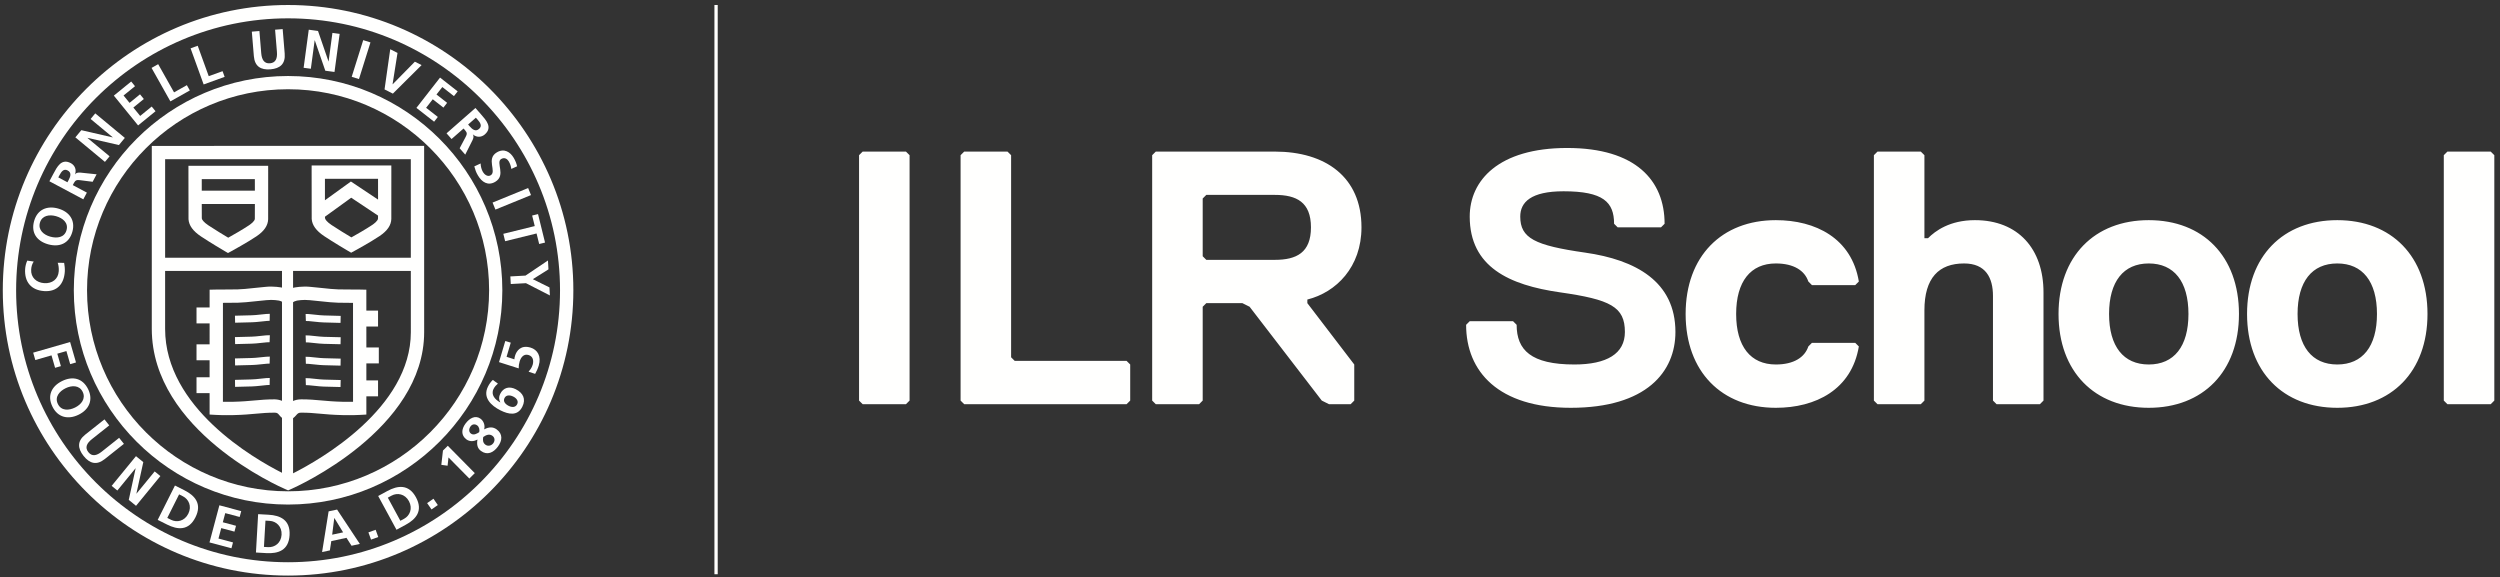 <?xml version="1.0" encoding="UTF-8"?>
<svg width="381px" height="88px" viewBox="0 0 381 88" version="1.1" xmlns="http://www.w3.org/2000/svg" xmlns:xlink="http://www.w3.org/1999/xlink">
    <rect x="0" y="0" width="381" height="88" fill="#333333" stroke="none"/>
    <!-- Generator: Sketch 51.2 (57519) - http://www.bohemiancoding.com/sketch -->
    <title>ILR_Cornell_Lockup_White</title>
    <desc>Created with Sketch.</desc>
    <defs></defs>
    <g id="ILR_Cornell_Lockup_White" stroke="none" stroke-width="1" fill="none" fill-rule="evenodd">
        <path d="M109.129,0.761 L109.129,87.514" id="Stroke-3" stroke="#FFFFFE" stroke-width="0.5"></path>
        <path d="M43.901,0.763 C19.928,0.763 0.425,20.265 0.425,44.238 C0.425,68.212 19.928,87.717 43.901,87.717 C67.875,87.717 87.379,68.212 87.379,44.238 C87.379,20.265 67.875,0.763 43.901,0.763 M43.901,85.685 C21.049,85.685 2.457,67.092 2.457,44.238 C2.457,21.386 21.049,2.794 43.901,2.794 C66.755,2.794 85.348,21.386 85.348,44.238 C85.348,67.092 66.755,85.685 43.901,85.685" id="Fill-4" fill="#FFFFFE"></path>
        <path d="M43.901,11.584 C25.895,11.584 11.249,26.232 11.249,44.237 C11.249,62.244 25.895,76.894 43.901,76.894 C61.908,76.894 76.556,62.244 76.556,44.237 C76.556,26.232 61.908,11.584 43.901,11.584 M43.901,74.876 C27.008,74.876 13.265,61.132 13.265,44.237 C13.265,27.345 27.008,13.601 43.901,13.601 C60.795,13.601 74.54,27.345 74.54,44.237 C74.54,61.132 60.795,74.876 43.901,74.876" id="Fill-5" fill="#FFFFFE"></path>
        <path d="M23.134,22.236 L23.132,50.117 C23.132,65.638 42.677,74.202 43.509,74.559 L43.915,74.734 L44.317,74.556 C45.147,74.193 64.642,65.49 64.642,50.61 L64.638,22.232 L23.134,22.236 Z M62.608,24.262 L62.61,39.279 L25.164,39.279 L25.166,24.267 L62.608,24.262 Z M42.975,61.087 C42.667,60.964 42.304,60.871 41.848,60.86 C40.651,60.86 39.755,60.942 38.81,61.027 C37.88,61.112 36.918,61.199 35.505,61.233 C34.924,61.246 34.395,61.243 33.973,61.235 L33.976,46.153 L34.003,46.153 C34.6,46.154 35.333,46.154 36.255,46.134 C37.034,46.115 37.884,46.024 38.871,45.919 C39.403,45.861 39.975,45.8 40.612,45.743 C41.599,45.633 42.514,45.81 42.516,45.81 C42.714,45.857 42.856,45.919 42.975,45.98 L42.975,61.087 Z M44.664,46.054 C44.769,45.98 44.942,45.885 45.235,45.817 C45.244,45.816 46.167,45.633 47.188,45.745 C47.806,45.8 48.38,45.861 48.914,45.92 C49.897,46.024 50.746,46.115 51.519,46.134 C52.249,46.15 52.86,46.154 53.381,46.154 C53.528,46.154 53.656,46.153 53.8,46.153 L53.804,61.235 C53.382,61.243 52.851,61.245 52.271,61.233 C50.859,61.199 49.897,61.112 48.966,61.027 C48.021,60.942 47.126,60.86 45.932,60.86 C45.412,60.859 44.998,60.963 44.664,61.112 L44.664,46.054 Z M25.163,50.117 L25.164,41.288 L42.975,41.288 L42.975,43.835 C42.967,43.832 42.962,43.83 42.956,43.828 C42.906,43.817 41.714,43.574 40.408,43.723 C39.78,43.778 39.198,43.841 38.655,43.899 C37.714,44.001 36.901,44.087 36.208,44.103 C35.307,44.126 34.593,44.123 34.004,44.123 C33.59,44.121 33.243,44.121 32.938,44.128 L31.945,44.151 L31.945,46.857 L29.949,46.857 L29.949,49.285 L31.945,49.285 L31.944,52.473 L29.949,52.473 L29.949,54.903 L31.944,54.903 L31.943,57.497 L29.949,57.497 L29.949,59.918 L31.943,59.918 L31.943,63.177 L32.901,63.232 C32.949,63.235 34.083,63.296 35.552,63.262 C37.034,63.228 38.075,63.133 38.995,63.049 C39.932,62.964 40.744,62.89 41.848,62.89 C42.214,62.891 42.333,62.977 42.563,63.262 C42.658,63.38 42.795,63.54 42.975,63.683 L42.975,72.054 C38.635,69.86 25.163,62.089 25.163,50.117 Z M44.664,72.135 L44.664,63.735 C44.862,63.592 45.012,63.423 45.123,63.296 C45.365,63.018 45.476,62.891 45.873,62.89 C47.007,62.882 47.83,62.964 48.783,63.049 C49.702,63.133 50.744,63.228 52.224,63.262 C53.694,63.296 54.827,63.235 54.875,63.232 L55.834,63.178 L55.834,60.4 L57.614,60.4 L57.614,57.973 L55.833,57.973 L55.833,55.38 L57.732,55.38 L57.732,52.951 L55.833,52.951 L55.832,49.761 L57.614,49.761 L57.614,47.338 L55.832,47.338 L55.831,44.151 L54.839,44.128 C54.533,44.121 54.183,44.121 53.771,44.123 C53.186,44.122 52.468,44.126 51.568,44.103 C50.878,44.087 50.068,44.001 49.13,43.899 C48.585,43.841 48,43.779 47.392,43.725 C46.057,43.573 44.872,43.818 44.797,43.835 C44.75,43.845 44.711,43.861 44.664,43.873 L44.664,41.288 L62.61,41.288 L62.612,50.61 C62.612,62.189 48.802,70.042 44.664,72.135 Z" id="Fill-6" fill="#FFFFFE"></path>
        <path d="M30.615,36.021 C32.039,36.975 34.162,38.219 34.252,38.273 L34.746,38.562 L35.25,38.288 C35.346,38.234 37.639,36.983 39.075,36.022 C40.252,35.233 40.837,34.378 40.866,33.411 C40.879,33.258 40.88,30.858 40.87,26.277 L40.867,25.265 L28.718,25.265 L28.718,26.278 C28.714,30.857 28.716,33.253 28.729,33.415 C28.795,34.363 29.412,35.216 30.615,36.021 M38.837,33.346 C38.827,33.707 38.211,34.156 37.946,34.335 C36.977,34.983 35.536,35.805 34.782,36.226 C34.063,35.798 32.714,34.983 31.745,34.334 C31.036,33.859 30.769,33.476 30.755,33.279 C30.751,33.156 30.749,32.27 30.748,31.092 L38.844,31.092 C38.844,32.28 38.842,33.188 38.837,33.346 M38.84,27.295 C38.841,27.867 38.842,28.467 38.843,29.062 L30.747,29.062 C30.748,28.468 30.748,27.868 30.748,27.295 L38.84,27.295" id="Fill-7" fill="#FFFFFE"></path>
        <path d="M49.389,35.974 C50.811,36.927 52.932,38.17 53.021,38.223 L53.516,38.513 L54.019,38.238 C54.117,38.187 56.412,36.937 57.849,35.974 C59.029,35.183 59.614,34.326 59.637,33.363 C59.65,33.212 59.651,30.811 59.641,26.229 L59.639,25.215 L47.494,25.215 L47.492,26.23 C47.486,30.812 47.489,33.212 47.503,33.368 C47.568,34.314 48.185,35.167 49.389,35.974 M56.718,34.287 C55.75,34.937 54.307,35.756 53.552,36.177 C52.836,35.75 51.488,34.937 50.52,34.288 C49.81,33.811 49.543,33.426 49.527,33.23 C49.526,33.198 49.525,33.123 49.525,33.011 L49.53,33.02 L53.525,30.132 L57.614,32.857 C57.612,33.073 57.611,33.245 57.609,33.299 C57.599,33.658 56.983,34.109 56.718,34.287 M49.521,27.247 L57.613,27.247 C57.615,28.284 57.617,29.413 57.617,30.42 L53.478,27.661 L49.52,30.522 C49.519,29.494 49.52,28.322 49.521,27.247" id="Fill-8" fill="#FFFFFE"></path>
        <path d="M47.062,48.935 L47.926,49.023 C48.465,49.082 48.931,49.13 49.339,49.139 L51.896,49.209 L51.921,48.142 L49.366,48.072 C48.982,48.064 48.546,48.017 48.041,47.962 L47.17,47.873 C46.961,47.85 46.76,47.844 46.576,47.853 L46.614,48.92 C46.749,48.915 46.897,48.917 47.062,48.935" id="Fill-9" fill="#FFFFFE"></path>
        <path d="M47.063,52.194 C47.38,52.223 47.674,52.255 47.948,52.284 C48.478,52.341 48.937,52.389 49.342,52.399 L51.898,52.462 L51.92,51.395 L49.366,51.332 C48.988,51.323 48.558,51.276 48.061,51.222 C47.782,51.193 47.482,51.16 47.168,51.132 C46.96,51.11 46.755,51.104 46.576,51.11 L46.613,52.177 C46.751,52.17 46.899,52.177 47.063,52.194" id="Fill-10" fill="#FFFFFE"></path>
        <path d="M47.064,55.455 C47.389,55.483 47.691,55.516 47.972,55.546 C48.494,55.601 48.946,55.649 49.34,55.655 L50.687,55.691 C51.214,55.706 51.693,55.719 51.9,55.722 L51.917,54.655 C51.712,54.651 51.238,54.638 50.717,54.624 L49.363,54.588 C48.993,54.581 48.572,54.535 48.086,54.484 C47.798,54.453 47.491,54.42 47.168,54.392 C46.959,54.371 46.754,54.363 46.576,54.37 L46.614,55.437 C46.748,55.43 46.899,55.436 47.064,55.455" id="Fill-11" fill="#FFFFFE"></path>
        <path d="M47.062,58.712 L47.933,58.799 C48.47,58.858 48.933,58.906 49.339,58.916 L51.897,58.983 L51.92,57.916 L49.366,57.849 C48.985,57.839 48.55,57.793 48.049,57.738 C47.772,57.71 47.477,57.677 47.168,57.65 C46.959,57.628 46.754,57.624 46.576,57.628 L46.614,58.694 C46.751,58.687 46.898,58.693 47.062,58.712" id="Fill-12" fill="#FFFFFE"></path>
        <path d="M38.386,49.115 C38.8,49.107 39.272,49.058 39.82,48.999 L40.679,48.911 C40.825,48.894 40.969,48.894 41.095,48.892 L41.114,47.825 C40.944,47.822 40.751,47.828 40.568,47.85 L39.707,47.937 C39.194,47.992 38.753,48.04 38.362,48.048 C37.557,48.07 36.197,48.106 35.807,48.114 L35.831,49.181 C36.22,49.173 37.586,49.137 38.386,49.115" id="Fill-13" fill="#FFFFFE"></path>
        <path d="M39.692,51.194 C39.185,51.25 38.749,51.298 38.363,51.306 L35.806,51.374 L35.832,52.441 L38.388,52.374 C38.798,52.364 39.266,52.315 39.807,52.256 L40.663,52.169 C40.808,52.155 40.952,52.148 41.086,52.155 L41.125,51.088 C40.952,51.082 40.764,51.088 40.567,51.105 L39.692,51.194" id="Fill-14" fill="#FFFFFE"></path>
        <path d="M39.654,54.457 C39.165,54.509 38.742,54.555 38.362,54.56 C37.559,54.583 36.2,54.621 35.811,54.626 L35.827,55.693 C36.217,55.688 37.584,55.65 38.383,55.627 C38.785,55.622 39.241,55.574 39.767,55.519 C40.045,55.489 40.342,55.458 40.676,55.429 C40.823,55.412 40.964,55.411 41.092,55.412 L41.118,54.345 C40.946,54.337 40.753,54.345 40.571,54.366 C40.243,54.395 39.938,54.427 39.654,54.457" id="Fill-15" fill="#FFFFFE"></path>
        <path d="M39.694,57.712 C39.187,57.766 38.749,57.815 38.362,57.823 L37.814,57.839 C37.045,57.86 36.121,57.885 35.811,57.891 L35.827,58.958 C36.137,58.954 37.069,58.927 37.842,58.905 L38.388,58.891 C38.798,58.881 39.267,58.832 39.809,58.774 L40.678,58.684 C40.821,58.667 40.962,58.669 41.092,58.668 L41.112,57.601 C40.937,57.597 40.747,57.601 40.568,57.622 L39.694,57.712" id="Fill-16" fill="#FFFFFE"></path>
        <path d="M9.877,41.385 C9.905,40.947 9.849,40.488 9.775,40.059 L8.791,40.05 C8.916,40.33 8.984,40.873 8.954,41.327 C8.877,42.554 7.938,43.229 6.748,43.153 C5.548,43.077 4.675,42.276 4.75,41.088 C4.775,40.674 4.859,40.283 5.139,39.86 L4.155,39.716 C3.962,40.127 3.855,40.625 3.83,41.006 C3.709,42.961 4.753,44.238 6.755,44.364 C8.731,44.488 9.759,43.251 9.877,41.385" id="Fill-17" fill="#FFFFFE"></path>
        <path d="M7.323,37.229 C9.05,37.718 10.518,37.119 11.024,35.336 C11.524,33.581 10.573,32.264 8.87,31.783 C7.166,31.299 5.694,31.937 5.201,33.68 C4.697,35.45 5.594,36.737 7.323,37.229 M6.086,33.934 C6.4,32.827 7.546,32.661 8.54,32.945 C9.556,33.232 10.461,33.947 10.137,35.084 C9.813,36.223 8.669,36.353 7.652,36.063 C6.66,35.783 5.771,35.039 6.086,33.934" id="Fill-18" fill="#FFFFFE"></path>
        <path d="M13.24,29.354 L11.092,28.21 L11.267,27.879 C11.497,27.45 11.713,27.398 12.177,27.457 L14.119,27.704 L14.724,26.564 L12.268,26.307 C11.984,26.286 11.617,26.296 11.446,26.564 L11.432,26.554 C11.69,25.858 11.4,25.187 10.794,24.864 C9.355,24.098 8.697,25.426 8.116,26.522 L7.528,27.624 L12.695,30.378 L13.24,29.354 Z M10.458,27.44 L10.277,27.777 L8.884,27.034 L9.064,26.699 C9.336,26.189 9.692,25.646 10.315,25.977 C10.959,26.319 10.726,26.937 10.458,27.44 Z" id="Fill-19" fill="#FFFFFE"></path>
        <polyline id="Fill-20" fill="#FFFFFE" points="16.701 23.82 13.33 21.023 13.339 21.01 18.122 22.105 19.025 21.017 14.516 17.278 13.81 18.133 17.181 20.927 17.169 20.94 12.394 19.839 11.484 20.934 15.992 24.671 16.701 23.82"></polyline>
        <polyline id="Fill-21" fill="#FFFFFE" points="23.702 16.952 23.12 16.237 21.363 17.668 20.323 16.392 21.921 15.089 21.339 14.374 19.741 15.677 18.829 14.556 20.576 13.138 19.993 12.422 17.35 14.573 21.046 19.115 23.702 16.952"></polyline>
        <polyline id="Fill-22" fill="#FFFFFE" points="28.931 13.784 28.479 12.978 26.526 14.077 24.106 9.779 23.096 10.35 25.966 15.45 28.931 13.784"></polyline>
        <polyline id="Fill-23" fill="#FFFFFE" points="34.235 11.714 33.919 10.848 31.811 11.608 30.132 6.972 29.044 7.367 31.036 12.872 34.235 11.714"></polyline>
        <path d="M41.22,10.566 C42.697,10.442 43.518,9.727 43.387,8.163 L43.079,4.433 L41.923,4.526 L42.203,7.901 C42.286,8.894 42.026,9.574 41.147,9.646 C40.262,9.72 39.893,9.09 39.811,8.099 L39.534,4.727 L38.378,4.823 L38.687,8.554 C38.817,10.117 39.747,10.689 41.22,10.566" id="Fill-24" fill="#FFFFFE"></path>
        <polyline id="Fill-25" fill="#FFFFFE" points="47.956 6.141 47.973 6.142 49.576 10.778 50.978 10.966 51.761 5.164 50.661 5.014 50.078 9.357 50.06 9.354 48.465 4.719 47.054 4.527 46.273 10.332 47.373 10.478 47.956 6.141"></polyline>
        <polyline id="Fill-26" fill="#FFFFFE" points="56.459 6.464 55.354 6.117 53.601 11.704 54.706 12.052 56.459 6.464"></polyline>
        <polyline id="Fill-27" fill="#FFFFFE" points="64.251 9.919 63.225 9.402 59.843 12.843 59.828 12.836 60.581 8.065 59.472 7.504 58.604 13.627 59.873 14.269 64.251 9.919"></polyline>
        <polyline id="Fill-28" fill="#FFFFFE" points="66.159 18.55 66.725 17.823 64.938 16.426 65.953 15.129 67.576 16.399 68.142 15.671 66.521 14.402 67.411 13.266 69.182 14.65 69.749 13.926 67.063 11.824 63.461 16.44 66.159 18.55"></polyline>
        <path d="M68.817,21.189 L70.647,19.586 L70.891,19.867 C71.215,20.232 71.185,20.454 70.966,20.866 L70.05,22.595 L70.902,23.566 L72.013,21.358 C72.132,21.101 72.251,20.753 72.061,20.5 L72.075,20.491 C72.637,20.975 73.366,20.942 73.884,20.49 C75.106,19.414 74.099,18.329 73.28,17.395 L72.456,16.457 L68.052,20.319 L68.817,21.189 Z M72.524,17.937 L72.776,18.223 C73.158,18.658 73.541,19.183 73.01,19.646 C72.463,20.128 71.966,19.692 71.59,19.263 L71.34,18.977 L72.524,17.937 Z" id="Fill-29" fill="#FFFFFE"></path>
        <path d="M73.602,26.22 C73.374,25.829 73.263,25.365 73.248,24.911 L72.284,25.358 C72.452,25.92 72.522,26.206 72.844,26.749 C73.436,27.751 74.367,28.366 75.47,27.712 C77.161,26.712 75.502,24.751 76.378,24.233 C76.926,23.912 77.338,24.261 77.541,24.603 C77.748,24.952 77.873,25.348 77.922,25.743 L78.806,25.343 C78.714,24.908 78.536,24.475 78.285,24.048 C77.766,23.173 76.844,22.555 75.718,23.221 C74.048,24.208 75.738,26.15 74.774,26.718 C74.319,26.989 73.829,26.6 73.602,26.22" id="Fill-30" fill="#FFFFFE"></path>
        <polyline id="Fill-31" fill="#FFFFFE" points="75.503 31.942 80.927 29.73 80.488 28.657 75.067 30.871 75.503 31.942"></polyline>
        <polyline id="Fill-32" fill="#FFFFFE" points="76.706 35.633 76.982 36.759 81.772 35.579 82.169 37.187 83.064 36.968 81.996 32.628 81.098 32.847 81.496 34.454 76.706 35.633"></polyline>
        <polyline id="Fill-33" fill="#FFFFFE" points="77.779 42.128 77.841 43.284 80.156 43.157 83.804 45.027 83.738 43.802 81.205 42.548 83.586 41.05 83.508 39.696 80.09 41.999 77.779 42.128"></polyline>
        <polyline id="Fill-34" fill="#FFFFFE" points="8.395 56.055 9.28 55.798 8.735 53.903 10.12 53.502 10.696 55.496 11.582 55.238 10.685 52.122 5.056 53.745 5.381 54.87 7.849 54.157 8.395 56.055"></polyline>
        <path d="M13.428,59.304 C12.608,57.641 11.079,57.276 9.466,58.068 C7.855,58.857 7.166,60.297 7.993,61.974 C8.809,63.634 10.398,63.984 11.984,63.2 C13.578,62.422 14.237,60.949 13.428,59.304 M11.447,62.105 C10.499,62.573 9.348,62.646 8.82,61.568 C8.294,60.495 9.053,59.63 10.003,59.163 C10.93,58.712 12.089,58.672 12.599,59.714 C13.112,60.755 12.375,61.651 11.447,62.105" id="Fill-35" fill="#FFFFFE"></path>
        <path d="M18.156,66.725 L15.509,68.829 C14.728,69.452 14.018,69.61 13.464,68.906 C12.906,68.207 13.219,67.549 14.003,66.93 L16.649,64.829 L15.92,63.914 L12.989,66.236 C11.762,67.212 11.807,68.313 12.738,69.485 C13.671,70.655 14.728,70.945 15.956,69.969 L18.886,67.643 L18.156,66.725" id="Fill-36" fill="#FFFFFE"></path>
        <polyline id="Fill-37" fill="#FFFFFE" points="23.572 71.846 20.798 75.234 20.787 75.224 21.839 70.428 20.723 69.519 17.015 74.047 17.883 74.755 20.654 71.368 20.669 71.377 19.624 76.182 20.731 77.087 24.441 72.554 23.572 71.846"></polyline>
        <path d="M28.091,74.711 L26.663,73.994 L24.034,79.23 L25.461,79.943 C27.058,80.746 28.744,80.919 29.786,78.841 C30.832,76.763 29.687,75.514 28.091,74.711 M28.696,78.292 C28.122,79.433 26.952,79.66 26.078,79.223 L25.494,78.93 L27.295,75.343 L27.878,75.636 C28.753,76.077 29.267,77.155 28.696,78.292" id="Fill-38" fill="#FFFFFE"></path>
        <polyline id="Fill-39" fill="#FFFFFE" points="31.926 82.665 35.272 83.557 35.509 82.665 33.296 82.074 33.717 80.484 35.731 81.02 35.968 80.13 33.958 79.594 34.328 78.2 36.525 78.787 36.762 77.897 33.434 77.006 31.926 82.665"></polyline>
        <path d="M40.933,78.446 L39.339,78.356 L39.007,84.203 L40.6,84.295 C42.386,84.395 43.997,83.88 44.132,81.56 C44.263,79.239 42.718,78.546 40.933,78.446 M40.877,83.385 L40.225,83.35 L40.456,79.344 L41.106,79.38 C42.082,79.437 42.983,80.218 42.913,81.49 C42.839,82.764 41.855,83.441 40.877,83.385" id="Fill-40" fill="#FFFFFE"></path>
        <path d="M50.081,77.932 L49.087,84.134 L50.271,83.88 L50.489,82.464 L52.803,81.963 L53.574,83.172 L54.842,82.897 L51.371,77.656 L50.081,77.932 Z M50.623,81.487 L50.941,78.949 L50.957,78.947 L52.29,81.131 L50.623,81.487 Z" id="Fill-41" fill="#FFFFFE"></path>
        <polyline id="Fill-42" fill="#FFFFFE" points="56.146 81.136 56.548 82.239 57.646 81.841 57.247 80.738 56.146 81.136"></polyline>
        <path d="M59.038,74.829 L57.634,75.589 L60.424,80.735 L61.829,79.975 C63.401,79.123 64.505,77.841 63.397,75.797 C62.29,73.753 60.611,73.972 59.038,74.829 M61.589,79.06 L61.015,79.367 L59.103,75.844 L59.675,75.534 C60.538,75.064 61.715,75.255 62.323,76.378 C62.929,77.501 62.448,78.59 61.589,79.06" id="Fill-43" fill="#FFFFFE"></path>
        <polyline id="Fill-44" fill="#FFFFFE" points="65.093 76.674 65.765 77.64 66.725 76.971 66.056 76.004 65.093 76.674"></polyline>
        <polyline id="Fill-45" fill="#FFFFFE" points="67.508 68.663 67.258 70.843 68.212 70.975 68.35 69.713 71.526 72.93 72.359 72.106 68.245 67.936 67.508 68.663"></polyline>
        <path d="M75.698,65.445 C75.159,65.047 74.544,65.03 73.797,65.434 L73.79,65.428 C73.964,64.757 73.665,64.132 73.238,63.815 C72.45,63.234 71.556,63.725 70.944,64.552 C70.313,65.406 70.24,66.339 71.082,66.964 C71.576,67.325 72.193,67.303 72.752,66.988 L72.765,67 C72.626,67.767 72.77,68.335 73.297,68.721 C74.254,69.433 75.199,68.984 75.876,68.071 C76.563,67.142 76.65,66.148 75.698,65.445 M73.03,65.865 C72.672,66.097 72.18,66.38 71.773,66.081 C71.396,65.802 71.462,65.32 71.714,64.978 C71.977,64.621 72.384,64.577 72.735,64.84 C73.025,65.052 73.13,65.533 73.03,65.865 M75.172,67.552 C74.896,67.927 74.371,68.06 73.977,67.771 C73.58,67.474 73.559,67.054 73.644,66.598 C74.061,66.305 74.578,66.072 75.044,66.415 C75.433,66.705 75.454,67.175 75.172,67.552" id="Fill-46" fill="#FFFFFE"></path>
        <path d="M78.584,59.31 C77.616,58.829 76.716,59.053 76.224,60.04 C76.005,60.482 76.007,60.885 76.246,61.311 L76.223,61.322 C75.457,60.899 74.77,60.17 75.219,59.268 C75.396,58.915 75.628,58.681 75.884,58.462 L75.104,57.901 C74.797,58.197 74.558,58.529 74.37,58.909 C73.525,60.598 74.857,61.834 76.279,62.543 C77.507,63.159 78.877,63.439 79.603,61.986 C80.192,60.806 79.718,59.879 78.584,59.31 M78.819,61.596 C78.563,62.113 78.023,62.105 77.529,61.859 C77.002,61.596 76.633,61.168 76.888,60.662 C77.14,60.159 77.714,60.186 78.227,60.441 C78.693,60.673 79.064,61.112 78.819,61.596" id="Fill-47" fill="#FFFFFE"></path>
        <path d="M80.849,52.971 C79.395,52.537 78.721,53.444 78.488,54.232 C78.422,54.445 78.402,54.622 78.39,54.76 L77.2,54.378 L77.84,52.219 L77.005,51.973 L76.048,55.188 L79.047,56.143 C79.042,55.781 79.089,55.438 79.192,55.094 C79.384,54.453 79.822,53.886 80.547,54.102 C81.263,54.312 81.354,55.006 81.179,55.593 C81.034,56.08 80.753,56.414 80.557,56.652 L81.555,56.978 C81.754,56.633 81.976,56.152 82.104,55.718 C82.535,54.273 81.902,53.283 80.849,52.971" id="Fill-48" fill="#FFFFFE"></path>
        <path d="M138.619,61.048 L138.619,23.651 L138.068,23.102 L131.469,23.102 L130.92,23.651 L130.92,61.048 L131.469,61.599 L138.068,61.599 L138.619,61.048 Z M172.243,61.048 L172.243,55.548 L171.692,54.999 L154.643,54.999 L154.093,54.45 L154.093,23.651 L153.544,23.102 L146.944,23.102 L146.394,23.651 L146.394,61.048 L146.944,61.599 L171.692,61.599 L172.243,61.048 Z M207.489,34.65 C207.489,26.952 201.99,23.102 194.29,23.102 L176.141,23.102 L175.591,23.651 L175.591,61.048 L176.141,61.599 L182.741,61.599 L183.291,61.048 L183.291,46.75 L183.84,46.2 L189.34,46.2 L190.44,46.75 L201.439,61.048 L202.54,61.599 L205.839,61.599 L206.388,61.048 L206.388,55.548 L199.24,46.2 L199.24,45.649 C203.638,44.55 207.489,40.701 207.489,34.65 Z M199.79,34.65 C199.79,38.501 197.589,39.601 194.29,39.601 L183.84,39.601 L183.291,39.051 L183.291,30.251 L183.84,29.702 L194.29,29.702 C197.589,29.702 199.79,30.801 199.79,34.65 Z M255.335,50.6 C255.335,42.899 249.285,39.601 241.586,38.501 C233.886,37.4 231.686,36.301 231.686,33.001 C231.686,30.801 233.337,29.151 238.286,29.151 C244.336,29.151 245.985,30.801 245.985,34.101 L246.536,34.65 L253.134,34.65 L253.684,34.101 C253.684,27.502 249.285,22.552 238.836,22.552 C228.386,22.552 223.986,27.502 223.986,33.001 C223.986,40.701 230.037,43.45 237.735,44.55 C245.435,45.649 247.634,46.75 247.634,50.6 C247.634,53.899 244.885,55.548 239.935,55.548 C233.337,55.548 231.136,53.35 231.136,49.5 L230.587,48.95 L223.986,48.95 L223.436,49.5 C223.436,56.649 228.386,62.149 239.385,62.149 C250.934,62.149 255.335,56.649 255.335,50.6 Z M264.589,47.85 C264.589,42.899 266.79,40.15 270.638,40.15 C273.388,40.15 275.039,41.251 275.589,42.899 L276.138,43.45 L282.739,43.45 L283.288,42.899 C282.188,36.301 276.688,33.551 270.638,33.551 C262.389,33.551 256.89,39.051 256.89,47.85 C256.89,56.649 262.389,62.149 270.638,62.149 C276.688,62.149 282.188,59.399 283.288,52.8 L282.739,52.25 L276.138,52.25 L275.589,52.8 C275.039,54.45 273.388,55.548 270.638,55.548 C266.79,55.548 264.589,52.8 264.589,47.85 Z M311.428,61.048 L311.428,44.55 C311.428,37.951 307.58,33.551 300.979,33.551 C297.13,33.551 294.93,35.201 293.831,36.301 L293.281,36.301 L293.281,23.651 L292.73,23.102 L286.13,23.102 L285.581,23.651 L285.581,61.048 L286.13,61.599 L292.73,61.599 L293.281,61.048 L293.281,47.3 C293.281,42.35 295.48,40.15 299.33,40.15 C302.63,40.15 303.729,42.35 303.729,45.1 L303.729,61.048 L304.28,61.599 L310.879,61.599 L311.428,61.048 Z M341.219,47.85 C341.219,39.051 335.72,33.551 327.47,33.551 C319.221,33.551 313.721,39.051 313.721,47.85 C313.721,56.649 319.221,62.149 327.47,62.149 C335.72,62.149 341.219,56.649 341.219,47.85 Z M333.52,47.85 C333.52,52.8 331.321,55.548 327.47,55.548 C323.622,55.548 321.422,52.8 321.422,47.85 C321.422,42.899 323.622,40.15 327.47,40.15 C331.321,40.15 333.52,42.899 333.52,47.85 Z M369.95,47.85 C369.95,39.051 364.45,33.551 356.201,33.551 C347.952,33.551 342.452,39.051 342.452,47.85 C342.452,56.649 347.952,62.149 356.201,62.149 C364.45,62.149 369.95,56.649 369.95,47.85 Z M362.25,47.85 C362.25,52.8 360.05,55.548 356.201,55.548 C352.35,55.548 350.15,52.8 350.15,47.85 C350.15,42.899 352.35,40.15 356.201,40.15 C360.05,40.15 362.25,42.899 362.25,47.85 Z M380.134,61.048 L380.134,23.651 L379.585,23.102 L372.984,23.102 L372.434,23.651 L372.434,61.048 L372.984,61.599 L379.585,61.599 L380.134,61.048 Z" id="Fill-49" fill="#FFFFFE"></path>
    </g>
</svg>